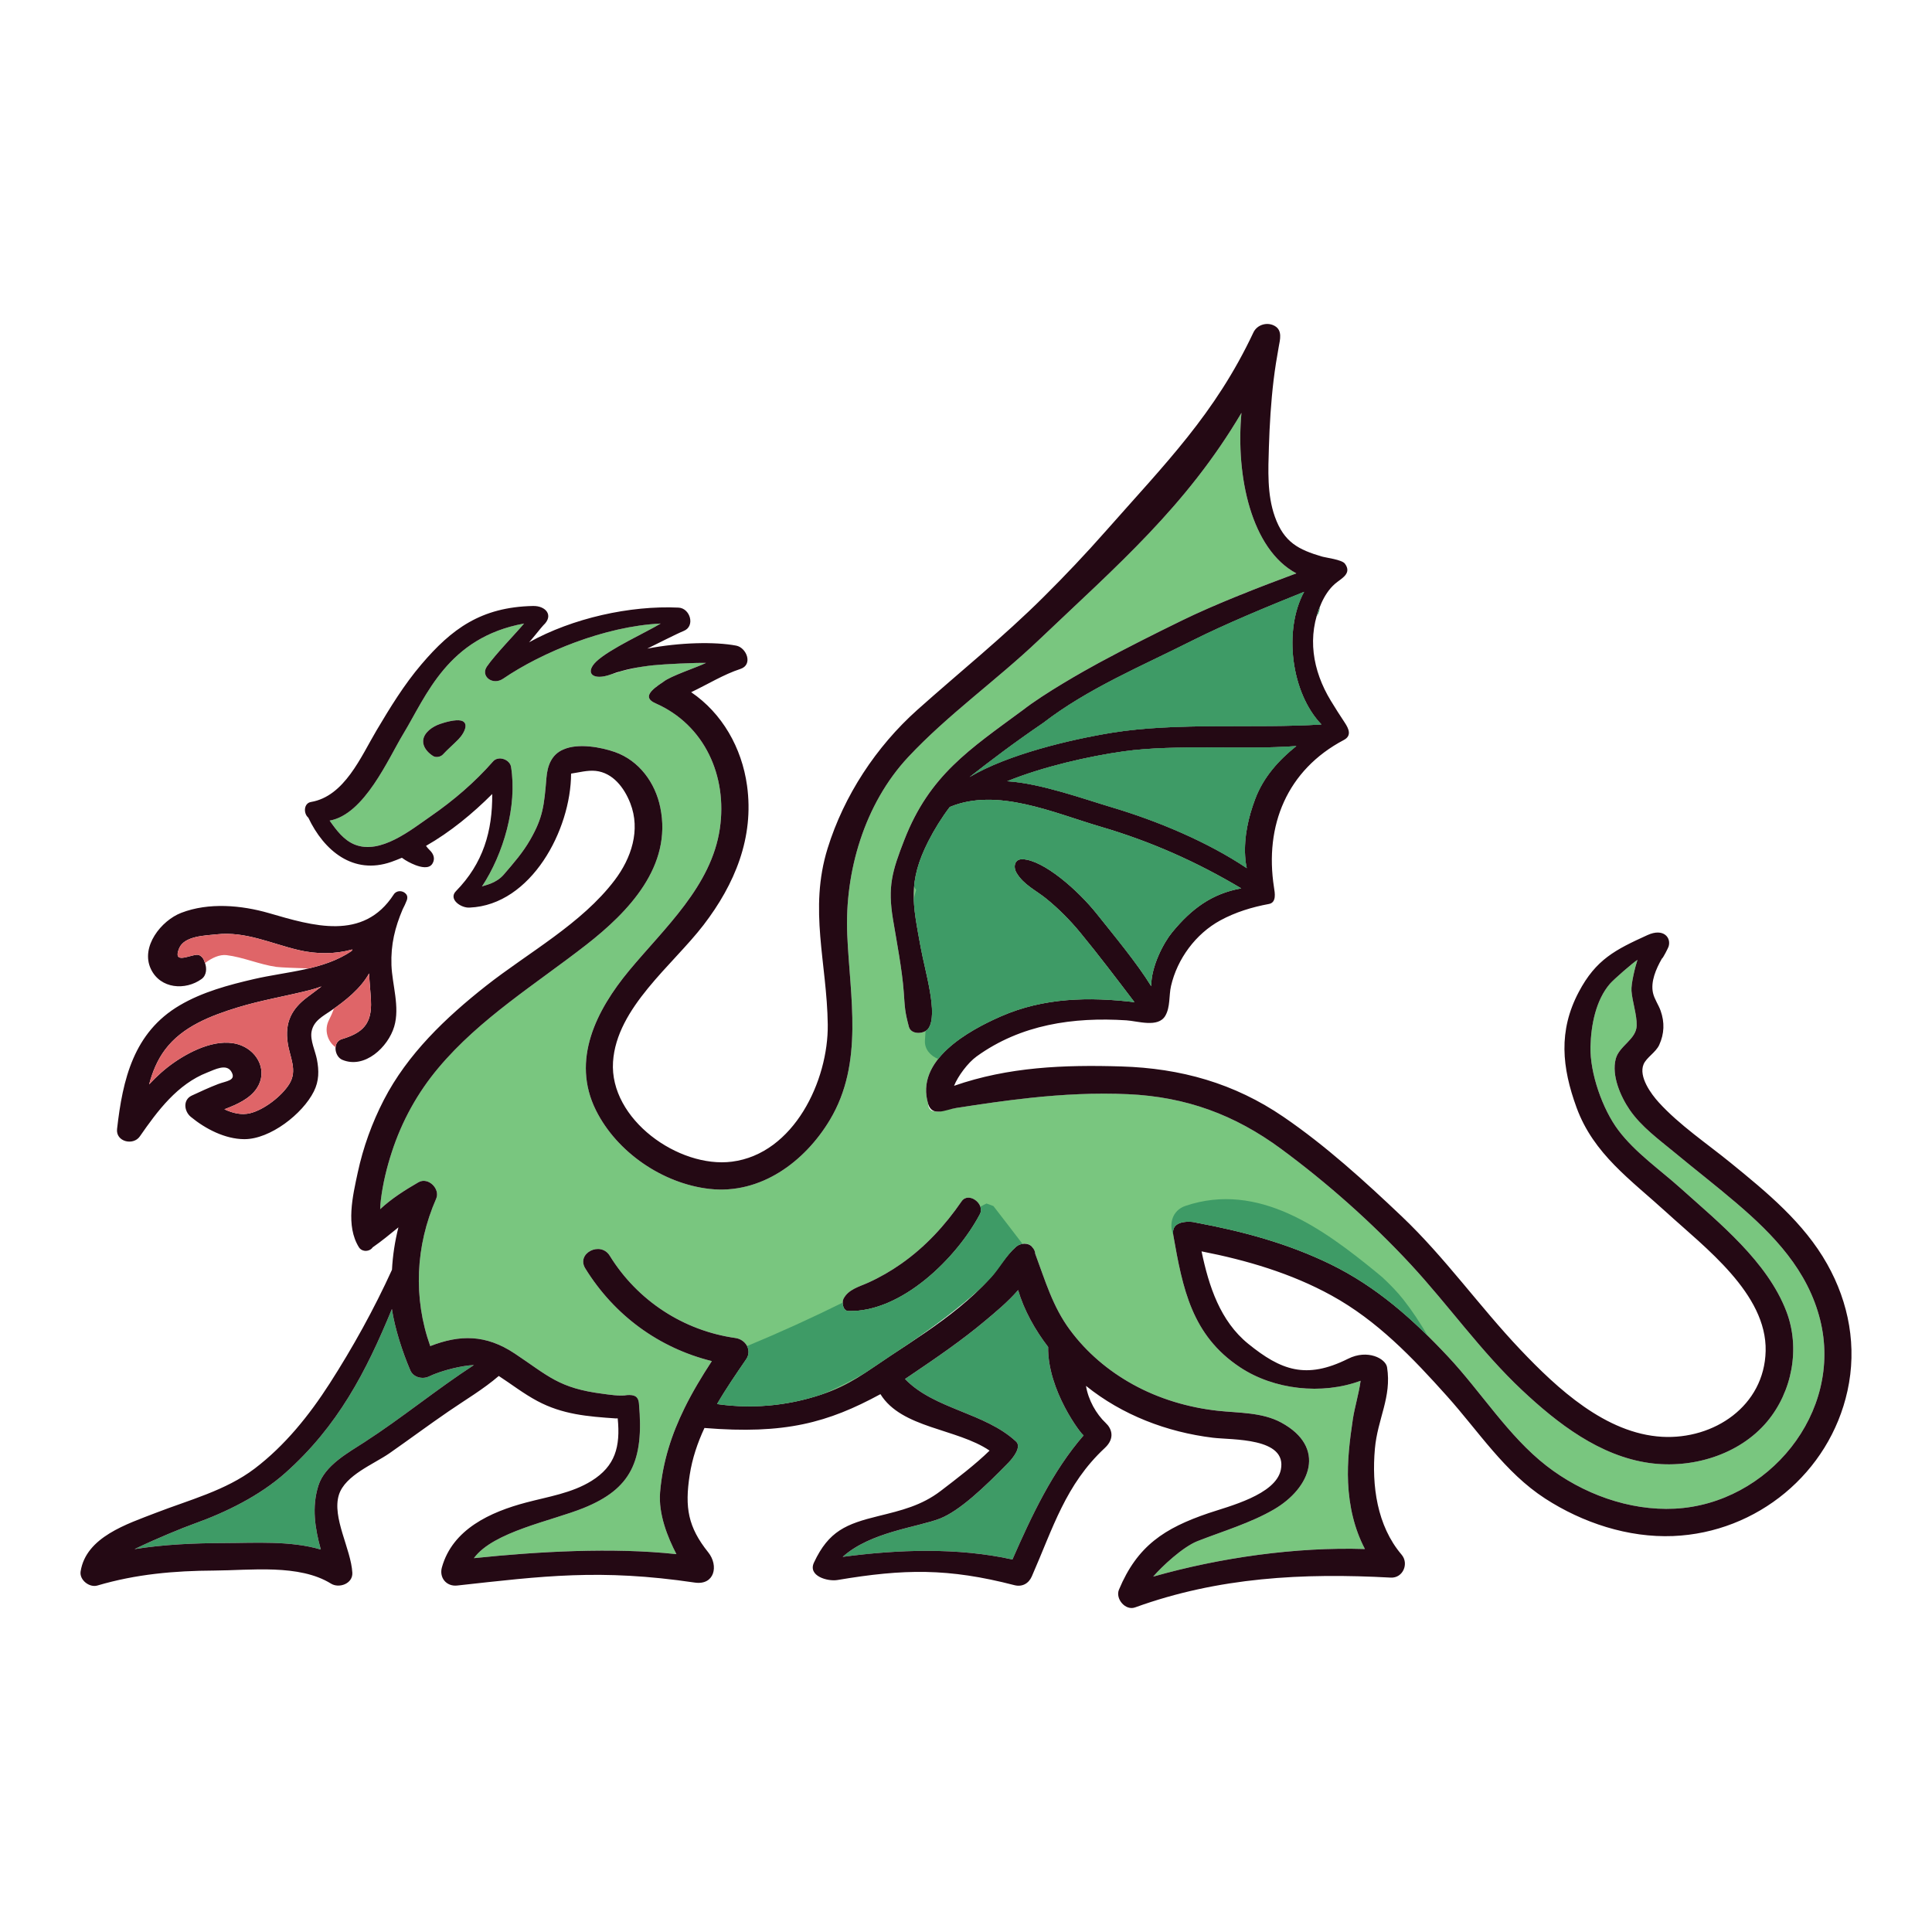 <?xml version="1.0" encoding="utf-8"?>
<!-- Designed by Vexels.com - 2020 All Rights Reserved - https://vexels.com/terms-and-conditions/  -->
<svg version="1.1" id="Capa_1" xmlns="http://www.w3.org/2000/svg" xmlns:xlink="http://www.w3.org/1999/xlink" x="0px" y="0px"
	 viewBox="0 0 1200 1200" enable-background="new 0 0 1200 1200" xml:space="preserve">
<g>
	<path fill="#3E9B66" d="M266.333,854.988c8.123-3.87,20.701-6.824,28.009-7.13c-23.273,15.15-44.688,32.847-67.91,47.845
		c-10.389,6.722-24.725,14.514-28.671,27.016c-4.252,13.444-2.088,26.711,1.502,39.722c-19.072-5.627-40.894-4.049-60.067-4.023
		c-18.919,0.051-37.329,0.866-55.637,3.768c13.343-6.468,30.352-13.419,37.125-15.812c19.708-7.053,40.639-17.366,56.477-31.447
		c32.669-29.079,50.187-62.766,66.255-101.877c1.782,11.917,6.544,26.711,11.458,38.144
		C256.708,855.497,262.386,856.872,266.333,854.988z"/>
	<path fill="#79C67F" d="M1130.52,819.772c14.438,57.674-32.313,114.329-90.292,117.282c-28.391,1.426-57.444-9.319-79.725-26.66
		c-23.681-18.41-40.69-46.037-61.188-67.884c-21.694-23.146-44.255-43.287-72.977-57.317
		c-26.431-12.884-54.593-20.472-83.366-25.794c-0.051-0.356-16.143-3.081-14.234,7.741c5.831,33.127,11.433,62.206,41.479,82.093
		c21.032,13.954,50.824,17.289,74.887,8.377c-1.12,8.097-3.743,16.678-4.813,23.732c-1.961,13.113-3.59,26.303-2.979,39.595
		c0.688,14.641,3.87,28.62,10.465,41.174c-42.956-1.375-90.266,5.398-131.516,17.137c5.347-6.238,18.384-18.435,27.5-22.026
		c15.583-6.111,33.025-11.255,47.59-19.759c22.713-13.292,32.771-38.5,4.482-53.88c-11.942-6.468-26.227-5.907-39.34-7.333
		c-18.435-2.012-36.819-7.486-53.039-16.5c-15.201-8.428-28.595-19.785-38.933-33.789c-10.771-14.565-15.329-30.657-21.516-47.208
		c-0.102-1.579-0.713-2.903-1.706-3.921c-1.604-2.292-4.38-2.826-6.85-2.088c-1.197,0.229-2.343,0.738-3.31,1.579
		c-6.264,5.5-10.032,13.266-15.762,19.428c-5.22,5.576-10.949,10.669-16.831,15.507c-14.31,11.815-29.792,22.509-45.273,32.72
		c-15.838,10.465-25.208,18.206-43.262,24.241c-16.806,5.602-38.958,9.523-64.625,5.856c5.525-9.549,11.866-18.741,18.053-27.78
		c3.921-5.704-0.433-12.375-6.595-13.241c-32.389-4.558-60.958-23.299-78.12-51.104c-5.729-9.294-21.007-1.528-15.201,7.868
		c18.079,29.257,45.833,49.449,78.604,57.572c-6.289,9.625-12.12,19.301-17.035,29.333c-7.894,16.093-13.495,33.051-15.1,52.046
		c-1.146,13.674,4.711,28.086,10.134,38.525c-39.391-4.303-86.243-1.63-125.787,2.495c11.968-16.424,48.303-23.12,68.164-31.167
		c29.308-11.866,37.583-28.951,34.35-64.956c-0.433-4.889-3.488-5.398-7.359-5.169c-4.431,0.84-11.407-0.331-14.972-0.789
		c-27.525-3.488-33.917-11.127-54.873-25.056c-17.977-11.942-34.146-11.713-52.428-4.583c-10.644-29.919-9.192-62.206,3.692-91.565
		c2.674-6.06-4.94-13.648-10.975-10.211c-8.301,4.787-16.755,10.134-23.808,16.729c0.076-1.986,0.204-3.972,0.458-5.958
		c1.222-10.007,3.616-19.861,6.748-29.435c6.238-19.25,15.991-36.921,29.028-52.428c25.718-30.632,60.475-52.021,91.718-76.338
		c26.405-20.574,53.523-48.889,46.037-85.352c-3.132-15.38-13.139-29.104-28.213-34.426c-8.454-2.979-22.713-5.678-31.931-1.604
		c-7.715,3.208-9.981,10.593-10.567,17.519c-1.451,17.595-2.215,24.775-10.007,38.424c-4.685,8.199-10.236,14.463-16.424,21.694
		c-5.016,5.856-12.044,6.646-13.648,7.512c13.419-20.294,22.025-49.958,18.079-74.326c-0.764-4.711-7.919-7.079-11.127-3.412
		c-11.382,12.986-24.546,24.241-38.704,34.044c-12.299,8.505-31.294,24.063-47.285,17.62c-6.773-2.75-11.28-8.81-15.558-14.87
		c21.618-3.819,36.361-38.347,45.757-53.88c14.361-23.706,27.551-59.838,75.014-68.521c-5.424,6.442-18.079,19.403-23.095,26.711
		c-4.125,5.984,3.565,11.993,10.109,7.537c23.961-16.322,63.072-32.593,97.854-34.248c-8.683,5.296-32.007,15.863-40.079,23.655
		c-7.13,6.875-2.419,12.197,9.396,7.868c1.604-0.586,3.972-0.764,5.373-1.757c10.287-2.19,10.16-2.725,20.752-3.845
		c6.391-0.688,26.303-1.655,32.669-1.451c-5.424,2.674-22.127,8.148-26.431,11.713c-7.792,5.118-13.088,9.778-4.889,13.368
		c30.632,13.47,44.688,45.35,39.951,77.738c-5.22,35.826-34.4,61.773-56.35,88.255c-20.319,24.521-36.183,55.535-20.625,86.778
		c13.037,26.176,41.606,45.579,70.507,48.838c31.676,3.565,59.125-16.704,74.81-42.88c21.211-35.419,12.426-76.262,10.771-115.093
		c-1.655-38.933,10.644-81.15,37.914-110.306c24.699-26.38,54.796-47.667,80.998-72.569c48.813-46.444,91.59-83.06,125.94-141.167
		c-3.616,39.315,6.086,84.766,34.095,99.687c-22.153,8.174-50.442,19.174-71.093,29.282c-17.366,8.479-34.63,17.162-51.639,26.354
		c-9.65,5.22-33.866,18.944-47.208,29.333c-33.051,24.393-57.852,40.333-73.512,80.488c-7.664,19.632-10.44,29.079-7.079,49.475
		c2.241,13.419,5.678,31.37,6.671,44.942c0.738,10.109,0.611,11.968,3.208,21.771c1.375,5.118,9.6,4.583,12.069,1.095
		c6.315-8.912-1.961-35.139-4.813-50.85c-4.813-26.507-8.148-40.028,4.889-65.618c3.718-7.282,8.174-14.463,13.241-21.16
		c29.359-12.273,64.37,3.641,93.857,12.299c31.09,9.116,59.66,21.847,87.16,38.245c-18.053,3.234-30.759,12.502-42.931,27.347
		c-5.169,6.289-12.986,20.88-12.986,33.382c-8.887-14.463-23.324-31.778-33.764-44.891c-11.713-14.718-33.025-33.407-46.062-33.942
		c-5.067-0.229-6.035,4.762-3.794,8.505c4.38,7.41,12.146,10.873,18.588,16.118c7.588,6.188,14.667,13.317,20.905,20.88
		c11.586,14.081,22.662,28.722,33.738,43.287c-28.137-3.387-56.349-2.826-82.882,8.785c-20.396,8.912-53.549,27.347-45.222,54.465
		c0,2.394,1.35,4.609,4.1,4.507c1.681,0.611,3.463,0.484,4.736-0.688c38.602-6.086,75.982-11.713,115.322-9.905
		c35.852,1.63,66.153,12.681,94.977,33.942c28.595,21.083,56.324,45.655,80.488,71.704c23.681,25.565,43.72,54.236,69.208,78.171
		c22.127,20.778,48.303,40.97,79.19,45.273c26.252,3.667,55.636-4.991,73.002-25.667c15.634-18.639,20.752-45.706,11.993-68.546
		c-11.84-30.938-41.632-54.873-65.593-76.389c-12.859-11.56-28.238-22.153-38.729-36.081c-9.854-13.037-17.722-35.47-17.34-51.868
		c0.331-13.597,3.361-29.028,12.095-39.137c2.47-2.826,14.005-12.884,17.086-14.845c-1.324,3.896-4.074,14.896-3.718,19.301
		c0.535,6.748,3.387,14.87,3.234,21.44c-0.178,8.683-10.873,12.604-13.012,20.752c-2.699,10.313,2.928,23.248,8.606,31.574
		c7.232,10.567,18.181,18.512,27.958,26.583c12.681,10.516,25.718,20.6,38.245,31.294
		C1101.772,767.064,1122.856,789.064,1130.52,819.772z M608.631,754.154c3.387-6.391-7.053-14.234-11.356-7.995
		c-10.287,14.972-22.586,28.315-37.507,38.78c-6.417,4.507-13.241,8.454-20.396,11.688c-5.678,2.597-12.4,4.15-15.456,10.058
		c-1.171,2.266-0.382,7.512,2.954,7.613C559.946,815.265,594.245,781.349,608.631,754.154z M284.768,459.166
		c4.278-4.405,7.843-12.426-1.528-11.764c-4.583,0.331-10.262,2.292-11.738,2.979c-2.394,1.095-4.685,2.546-6.391,4.532
		c-4.736,5.5-1.477,11.229,3.845,14.641c1.757,1.146,4.711,0.611,6.111-0.891C278.148,465.328,281.611,462.425,284.768,459.166z"/>
	<path fill="#3E9B66" d="M809.992,367.601c-12.986,23.986-8.021,62.843,10.771,82.373c-40.868,2.623-89.375-1.451-129.963,5.118
		c-26.023,4.227-64.829,13.444-88.586,27.551c13.292-10.389,27.449-21.16,45.757-33.637c13.877-10.72,29.206-19.53,44.917-27.653
		c15.711-8.097,31.829-15.481,47.361-23.324C761.104,387.539,787.712,376.564,809.992,367.601z"/>
	<path fill="#3E9B66" d="M805.18,463.393c-10.694,8.581-20.421,19.097-25.59,32.975c-4.176,11.127-6.951,23.451-6.213,35.419
		c0.153,2.775,0.509,5.194,1.019,7.435c-24.521-16.424-55.535-29.384-84.232-37.914c-16.78-4.991-43.974-14.819-64.574-16.067
		c22.076-8.988,50.544-15.507,72.366-18.563C730.395,462.145,772.536,465.888,805.18,463.393z"/>
	<path fill="#3E9B66" d="M651.027,836.629c-0.433,26.914,20.599,54.44,22.051,54.898c-19.301,22.153-32.44,50.213-44.229,77.102
		c-34.299-7.563-70.965-6.213-105.442-1.63c17.264-15.583,46.775-18.41,60.5-23.833c12.018-4.736,27.347-19.174,42.421-34.655
		c3.005-3.081,8.301-9.829,4.762-13.139c-19.428-18.053-50.824-19.988-68.979-38.857c1.12-0.738,2.215-1.477,3.285-2.215
		c15.813-10.694,31.778-21.567,46.419-33.866c6.162-5.169,14.183-11.738,20.549-19.148
		C636.08,813.865,642.854,825.96,651.027,836.629z"/>
	<path fill="#240914" d="M1134.849,785.066c13.648,24.19,18.639,51.613,12.655,78.808c-11.204,51.002-56.171,88.076-108.319,90.19
		c-27.882,1.12-56.146-8.199-79.444-23.273c-25.106-16.271-41.301-41.683-60.958-63.606c-21.465-23.961-43.363-46.928-71.806-62.563
		c-24.979-13.75-52.734-21.924-80.667-27.373c4.507,21.593,11.535,43.262,29.028,57.444c20.167,16.322,35.775,22.331,61.951,9.268
		c12.222-6.137,23.4-0.076,24.241,5.271c2.954,18.715-5.907,31.88-7.563,50.646c-2.012,22.764,1.248,47.718,16.576,65.745
		c4.736,5.551,0.84,14.692-6.748,14.259c-54.567-2.979-106.995-0.255-158.787,18.512c-6.035,2.164-12.35-5.398-10.007-11.025
		c11.407-27.271,28.238-38.194,55.611-47.514c12.451-4.227,41.81-11.407,44.942-26.991c4.074-20.141-30.479-18.41-42.192-19.861
		c-28.62-3.488-56.35-14.106-78.833-32.211c1.4,8.708,6.289,17.442,12.324,23.12c3.488,3.259,5.984,9.294-0.637,15.456
		c-24.444,22.738-32.16,49.729-45.35,79.775c-1.961,4.456-6.009,6.671-10.822,5.424c-41.148-10.643-68.521-10.16-109.949-3.183
		c-6.035,0.993-18.435-2.47-14.539-10.822c9.192-19.683,20.09-24.012,40.079-28.926c14.132-3.488,26.685-6.442,38.678-15.609
		c9.752-7.461,21.567-16.449,30.326-25.03c-20.345-13.826-54.643-13.801-67.782-35.063c-32.618,17.697-59.303,25.106-109.312,21.007
		c-4.303,9.243-7.588,18.919-9.167,29.206c-3.132,20.167-1.044,32.363,11.509,48.023c6.671,8.352,3.896,20.6-8.377,18.792
		c-58.845-8.683-94.289-4.023-147.532,1.833c-6.722,0.738-11.306-4.889-9.498-11.306c6.646-23.757,30.225-34.4,52.25-40.232
		c13.674-3.641,28.442-5.831,40.664-13.444c14.743-9.167,18.028-21.185,16.271-38.856c-0.382,0.025-0.764,0.076-1.171,0.051
		c-17.595-1.197-33.153-2.47-48.762-10.822c-8.454-4.507-15.94-10.338-23.935-15.558c-9.549,8.25-20.905,14.921-31.192,22
		c-12.375,8.479-24.419,17.442-36.718,26.023c-9.676,6.722-27.5,13.623-31.37,25.743c-4.481,14.132,7.537,33.764,8.326,48.481
		c0.356,6.773-8.199,9.854-13.241,6.748c-19.81-12.299-50.06-8.25-72.468-8.123c-24.903,0.127-48.66,2.215-72.646,9.294
		c-4.94,1.451-11.255-3.438-10.414-8.759c3.361-21.414,28.977-29.486,46.674-36.361c20.467-7.951,43.388-13.824,61.369-27.471
		c18.799-14.267,33.897-33.068,46.594-52.814c14.285-22.229,27.704-46.419,38.755-70.711c0.458-8.836,1.808-17.671,3.998-26.354
		c-5.22,4.252-10.414,8.556-15.991,12.426c-1.044,1.553-2.903,2.266-4.66,2.164c-0.229-0.025-0.458-0.025-0.662-0.076
		c-1.273-0.229-2.444-0.917-3.183-2.088c-8.352-13.343-3.896-31.88-0.764-46.47c3.361-15.634,8.836-30.785,16.169-45.018
		c14.743-28.595,38.449-51.155,63.428-70.863c26.38-20.778,59.456-38.602,79.979-65.694c10.338-13.623,16.22-31.116,9.727-47.769
		c-3.794-9.752-10.873-18.97-21.491-20.116c-5.042-0.535-10.414,0.968-15.303,1.681c-0.076,34.935-24.75,81.532-62.894,83.213
		c-5.424,0.458-13.495-5.194-8.632-10.185c16.933-17.264,22.738-37.303,22.535-60.347c-12.171,12.171-26.049,23.604-41.123,32.211
		c0.713,0.942,1.426,1.833,2.292,2.648c2.47,2.343,3.565,5.424,1.655,8.454c-2.19,3.488-7.512,1.986-10.567,0.815
		c-2.877-1.146-5.806-2.623-8.352-4.532c-2.164,0.917-4.38,1.782-6.595,2.572c-23.604,8.225-41.785-6.9-51.537-27.5
		c-3.081-2.546-2.928-8.937,1.681-9.727c20.829-3.539,30.963-28.06,40.715-44.484c8.454-14.234,17.086-28.366,27.856-40.995
		c18.664-21.924,36.921-35.572,69.31-36.259c7.919-0.178,13.088,5.882,6.417,11.993c-0.815,0.738-8.046,9.931-8.912,10.593
		c26.991-15.023,62.843-22.993,92.914-21.567c7.181,0.356,10.542,11.56,3.183,14.488c-4.431,1.782-18.384,8.912-22.637,10.975
		c20.319-3.896,42.014-4.354,55.229-1.859c6.442,1.222,10.669,11.866,2.623,14.488c-10.338,3.361-20.396,9.6-30.581,14.437
		c19.225,13.063,31.447,34.451,34.706,58.005c4.481,32.287-7.613,61.289-26.991,86.549c-19.199,25.03-54.083,51.384-56.248,85.097
		c-2.266,35.597,40.715,66.153,73.843,61.951c38.576-4.914,59.965-50.442,59.532-85.174c-0.484-38.271-11.891-71.373-0.102-109.389
		c10.185-32.847,30.174-63.225,55.764-86.09c26.227-23.426,53.447-45.248,78.4-70.1c13.394-13.292,26.354-26.991,38.831-41.148
		c36.896-41.836,67.681-72.544,91.488-123.139c2.317-4.914,8.708-6.748,13.368-3.972c4.711,2.775,3.183,8.454,2.368,12.833
		c-1.248,6.85-2.343,13.725-3.183,20.625c-1.655,13.801-2.495,27.704-2.928,41.581c-0.433,14.387-1.197,29.588,3.692,43.338
		c5.729,16.144,14.972,20.523,29.053,24.725c2.725,0.815,12.579,1.935,14.463,4.481c4.609,6.238-2.343,9.192-6.162,12.502
		c-3.743,3.259-6.468,7.562-8.479,12.069c-9.138,20.473-5.463,41.854,5.831,60.475c2.826,4.66,5.755,9.243,8.734,13.725
		c2.47,3.743,4.456,8.071-0.61,10.745c-35.279,18.618-49.359,53.136-43.364,91.565c0.535,3.387,1.681,9.396-3.157,10.287
		c-10.454,1.926-20.843,5.104-30.205,10.205c-15.297,8.334-26.725,23.91-30.601,40.747c-1.375,5.984-0.357,13.113-3.59,18.563
		c-4.481,7.512-17.009,3.208-24.164,2.75c-33.021-2.115-65.539,2.601-92.962,22.405c-5.51,3.979-11.632,12.264-14.038,18.271
		c33.773-11.773,68.383-13.122,103.868-12.03c36.896,1.12,70.176,10.414,100.782,31.345c26.201,17.9,50.468,39.977,73.435,61.799
		c26.914,25.565,48.201,55.917,73.69,82.78c22.891,24.113,52.963,52.123,87.975,54.109c32.262,1.808,63.581-19.174,64.345-53.319
		c0.789-35.572-37.863-64.345-61.544-86.014c-22.051-20.167-45.324-36.183-55.917-65.185c-9.09-24.928-11.382-47.59,1.35-71.704
		c10.72-20.319,22.738-26.303,42.752-35.419c9.982-4.532,14.87,1.681,13.037,7.232c-0.255,0.764-3.387,7.104-4.125,7.41
		c-3.667,6.391-7.079,14.285-5.526,21.313c0.866,3.845,3.463,7.41,4.736,11.051c2.546,7.206,2.317,14.234-0.866,21.236
		c-2.139,4.66-7.893,7.766-9.701,11.993c-3.285,7.715,4.787,18.639,9.421,23.706c12.833,14.107,29.868,25.514,44.636,37.532
		C1097.418,740.557,1120.411,759.425,1134.849,785.066z M1040.229,937.055c57.979-2.954,104.729-59.609,90.292-117.282
		c-7.664-30.708-28.748-52.708-52.148-72.646c-12.528-10.694-25.565-20.778-38.245-31.294c-9.778-8.072-20.727-16.016-27.958-26.583
		c-5.678-8.326-11.306-21.262-8.606-31.574c2.139-8.148,12.833-12.069,13.012-20.752c0.153-6.569-2.699-14.692-3.234-21.44
		c-0.357-4.405,2.393-15.405,3.718-19.301c-3.081,1.961-14.616,12.019-17.086,14.845c-8.734,10.109-11.764,25.539-12.095,39.137
		c-0.382,16.398,7.486,38.831,17.34,51.868c10.491,13.928,25.87,24.521,38.729,36.081c23.961,21.516,53.752,45.451,65.593,76.389
		c8.759,22.84,3.641,49.907-11.993,68.546c-17.366,20.676-46.75,29.333-73.002,25.667c-30.887-4.303-57.063-24.495-79.19-45.273
		c-25.488-23.935-45.528-52.607-69.208-78.171c-24.164-26.049-51.893-50.62-80.488-71.704
		c-28.824-21.262-59.125-32.313-94.977-33.942c-20.301-0.923-40.625,0.139-60.818,2.293c-15.404,1.643-30.734,3.908-46.039,6.285
		c-6.35,0.986-14.759,5.784-17.3-2.492c-8.326-27.118,24.826-45.553,45.222-54.465c26.532-11.611,54.745-12.171,82.882-8.785
		c-11.076-14.565-22.153-29.206-33.738-43.287c-6.238-7.563-13.317-14.692-20.905-20.88c-6.442-5.245-14.208-8.708-18.588-16.118
		c-2.241-3.743-1.273-8.734,3.794-8.505c13.037,0.535,34.349,19.225,46.062,33.942c10.44,13.113,24.877,30.428,33.764,44.891
		c0-12.502,7.817-27.093,12.986-33.382c12.171-14.845,24.877-24.113,42.931-27.347c-27.5-16.398-56.069-29.13-87.16-38.245
		c-29.486-8.657-64.498-24.572-93.857-12.299c-5.067,6.697-9.523,13.877-13.241,21.16c-13.037,25.59-9.701,39.111-4.889,65.618
		c2.852,15.711,11.127,41.938,4.813,50.85c-2.47,3.488-10.694,4.023-12.069-1.095c-2.597-9.803-2.47-11.662-3.208-21.771
		c-0.993-13.572-4.431-31.523-6.671-44.942c-3.361-20.396-0.586-29.843,7.079-49.475c15.66-40.155,40.461-56.095,73.512-80.488
		c13.343-10.389,37.558-24.113,47.208-29.333c17.009-9.192,34.273-17.875,51.639-26.354c20.65-10.109,48.94-21.109,71.093-29.282
		c-28.009-14.921-37.711-60.373-34.095-99.687c-34.35,58.106-77.127,94.722-125.94,141.167
		c-26.201,24.903-56.299,46.19-80.998,72.569c-27.271,29.155-39.569,71.373-37.914,110.306
		c1.655,38.831,10.44,79.674-10.771,115.093c-15.685,26.176-43.134,46.444-74.81,42.88c-28.9-3.259-57.47-22.662-70.507-48.838
		c-15.558-31.243,0.306-62.257,20.625-86.778c21.949-26.482,51.13-52.428,56.35-88.255c4.736-32.389-9.319-64.268-39.951-77.738
		c-8.199-3.59-2.903-8.25,4.889-13.368c4.303-3.565,21.007-9.039,26.431-11.713c-6.364-0.204-26.266,0.763-32.663,1.451
		c-8.833,0.949-17.766,2.538-26.131,5.602c-11.815,4.329-16.525-0.993-9.396-7.868c8.072-7.792,31.396-18.359,40.079-23.655
		c-34.782,1.655-73.893,17.926-97.854,34.248c-6.544,4.456-14.234-1.553-10.109-7.537c5.016-7.308,17.671-20.269,23.095-26.711
		c-47.463,8.683-60.653,44.815-75.014,68.521c-9.396,15.532-24.139,50.06-45.757,53.88c4.278,6.06,8.785,12.12,15.558,14.87
		c15.991,6.442,34.986-9.116,47.285-17.62c14.157-9.803,27.322-21.058,38.704-34.044c3.208-3.667,10.363-1.299,11.127,3.412
		c3.947,24.368-4.66,54.032-18.079,74.326c1.604-0.866,8.632-1.655,13.648-7.512c6.188-7.232,11.738-13.495,16.424-21.694
		c7.792-13.648,8.556-20.829,10.007-38.424c0.586-6.926,2.852-14.31,10.567-17.519c9.218-4.074,23.477-1.375,31.931,1.604
		c15.074,5.322,25.081,19.046,28.213,34.426c7.486,36.463-19.632,64.778-46.037,85.352c-31.243,24.317-66,45.706-91.718,76.338
		c-13.037,15.507-22.789,33.178-29.028,52.428c-3.132,9.574-5.525,19.428-6.748,29.435c-0.255,1.986-0.382,3.972-0.458,5.958
		c7.053-6.595,15.507-11.942,23.808-16.729c6.035-3.438,13.648,4.15,10.975,10.211c-12.884,29.359-14.336,61.646-3.692,91.565
		c18.282-7.13,34.451-7.359,52.428,4.583c20.956,13.928,27.347,21.567,54.873,25.056c3.565,0.458,10.542,1.63,14.972,0.789
		c3.87-0.229,6.926,0.28,7.359,5.169c3.234,36.005-5.042,53.09-34.35,64.956c-19.861,8.046-56.197,14.743-68.164,31.167
		c39.544-4.125,86.396-6.799,125.787-2.495c-5.424-10.44-11.28-24.852-10.134-38.525c1.604-18.995,7.206-35.954,15.1-52.046
		c4.914-10.032,10.745-19.708,17.035-29.333c-32.771-8.123-60.525-28.315-78.604-57.572c-5.806-9.396,9.472-17.162,15.201-7.868
		c17.162,27.806,45.731,46.546,78.12,51.104c6.162,0.866,10.516,7.537,6.595,13.241c-6.188,9.039-12.528,18.232-18.053,27.78
		c25.667,3.667,47.819-0.255,64.625-5.856c18.053-6.035,27.424-13.775,43.262-24.241c14.487-9.555,29.118-18.989,42.554-30.01
		c6.694-5.491,13.094-11.364,18.897-17.796c5.715-6.334,9.993-14.21,16.414-19.848c2.611-2.292,7.843-2.801,10.16,0.509
		c0.993,1.019,1.604,2.343,1.706,3.921c6.188,16.551,10.745,32.643,21.516,47.208c10.338,14.005,23.731,25.361,38.933,33.789
		c16.22,9.014,34.604,14.488,53.039,16.5c13.113,1.426,27.398,0.866,39.34,7.333c28.289,15.38,18.231,40.588-4.482,53.88
		c-14.565,8.505-32.007,13.648-47.59,19.759c-9.116,3.59-22.153,15.787-27.5,22.026c41.25-11.738,88.56-18.512,131.516-17.137
		c-6.595-12.553-9.778-26.532-10.465-41.174c-0.611-13.292,1.019-26.482,2.979-39.595c1.069-7.053,3.692-15.634,4.813-23.732
		c-24.063,8.912-53.854,5.576-74.887-8.377c-30.046-19.887-35.648-48.965-41.479-82.093c-1.91-10.822,14.183-8.097,14.234-7.741
		c28.773,5.322,56.935,12.91,83.366,25.794c28.722,14.03,51.282,34.171,72.977,57.317c20.498,21.847,37.507,49.475,61.188,67.884
		C982.784,927.735,1011.837,938.481,1040.229,937.055z M820.763,449.974c-18.792-19.53-23.757-58.387-10.771-82.373
		c-22.28,8.963-48.889,19.938-69.743,30.428c-15.532,7.843-31.65,15.227-47.361,23.324c-15.711,8.123-31.039,16.933-44.917,27.653
		c-18.308,12.477-32.465,23.248-45.757,33.637c23.757-14.106,62.563-23.324,88.586-27.551
		C731.388,448.522,779.895,452.596,820.763,449.974z M779.59,496.367c5.169-13.877,14.896-24.393,25.59-32.975
		c-32.643,2.495-74.785-1.248-107.224,3.285c-21.822,3.056-50.289,9.574-72.366,18.563c20.6,1.248,47.794,11.076,64.574,16.067
		c28.697,8.53,59.711,21.491,84.232,37.914c-0.509-2.241-0.866-4.66-1.019-7.435C772.638,519.819,775.414,507.495,779.59,496.367z
		 M673.078,891.527c-1.451-0.458-22.484-27.984-22.051-54.898c-8.174-10.669-14.947-22.764-18.664-35.343
		c-6.366,7.41-14.387,13.979-20.549,19.148c-14.641,12.299-30.607,23.171-46.419,33.866c-1.069,0.738-2.164,1.477-3.285,2.215
		c18.155,18.868,49.551,20.803,68.979,38.857c3.539,3.31-1.757,10.058-4.762,13.139c-15.074,15.482-30.403,29.919-42.421,34.655
		c-13.725,5.424-43.236,8.25-60.5,23.833c34.477-4.583,71.143-5.933,105.442,1.63C640.638,941.74,653.777,913.68,673.078,891.527z
		 M294.342,847.858c-7.308,0.306-19.887,3.259-28.009,7.13c-3.947,1.884-9.625,0.509-11.458-3.794
		c-4.914-11.433-9.676-26.227-11.458-38.144c-16.067,39.111-33.586,72.799-66.255,101.877
		c-15.838,14.081-36.769,24.393-56.477,31.447c-6.773,2.393-23.782,9.345-37.125,15.812c18.308-2.903,36.718-3.718,55.637-3.768
		c19.174-0.025,40.995-1.604,60.067,4.023c-3.59-13.012-5.755-26.278-1.502-39.722c3.947-12.502,18.282-20.294,28.671-27.016
		C249.655,880.705,271.069,863.008,294.342,847.858z M271.502,450.381c-2.394,1.095-4.685,2.546-6.391,4.532
		c-4.736,5.5-1.477,11.229,3.845,14.641c1.757,1.146,4.711,0.611,6.111-0.891c3.081-3.336,6.544-6.238,9.701-9.498
		c4.278-4.405,7.843-12.426-1.528-11.764C278.657,447.733,272.979,449.694,271.502,450.381z M251.921,555.008
		c0.789,0.738,1.248,1.782,1.019,3.081c-0.051,0.357-0.127,0.738-0.28,1.12c-0.764,1.961-1.604,3.794-2.546,5.551
		c-4.787,11.28-7.435,21.847-6.977,34.681c0.458,12.299,5.347,25.947,1.706,38.194c-3.769,12.706-18.333,26.507-32.262,20.625
		c-4.889-2.063-6.137-11.076-0.28-12.833c12.782-3.845,18.843-9.243,18.104-23.935c-0.28-5.729-0.917-11.255-1.146-16.907
		c-5.296,9.549-14.794,17.035-23.604,23.095c-5.093,3.514-10.898,6.315-12.146,13.113c-0.968,5.373,2.343,12.018,3.336,17.238
		c1.35,6.977,1.35,13.394-1.91,19.887c-6.951,13.928-27.144,29.715-43.211,29.639c-11.942-0.051-24.164-6.391-33.204-13.852
		c-4.15-3.412-5.093-10.593,0.637-13.241c5.449-2.521,10.745-4.991,16.322-7.13c5.093-1.961,11.458-2.088,8.275-7.613
		c-3.081-5.347-10.363-1.375-14.947,0.407c-18.613,7.232-30.963,23.859-41.963,39.722c-4.1,5.907-15.023,3.31-14.132-4.609
		c3.488-30.836,10.287-59.991,38.933-76.822c14.106-8.301,30.352-12.655,46.19-16.322c20.319-4.685,42.905-5.449,60.602-17.417
		c0.127-0.306,0.28-0.637,0.433-0.968c-10.516,2.979-22.178,3.056-33.56,0.357c-16.958-4.023-33-11.738-50.824-9.727
		c-7.053,0.789-20.065,0.917-23.248,8.734c-4.023,9.905,5.984,4.303,11.076,3.947c1.91-0.127,3.692,1.706,4.329,3.31
		c0.204,0.535,0.407,1.069,0.611,1.604c1.299,3.31,1.146,7.843-2.063,10.16c-9.981,7.206-25.565,6.213-31.472-6.213
		c-6.595-13.826,6.468-30.148,18.868-34.91c17.035-6.569,37.354-4.762,54.44,0.178c27.144,7.868,58.641,17.62,77.535-11.586
		C246.344,552.819,250.087,553.073,251.921,555.008z M199.722,612.682c-2.317,0.84-4.736,1.63-7.333,2.292
		c-14.947,3.794-30.021,6.238-44.815,10.771c-16.525,5.093-34.197,11.789-44.968,26.125c-4.889,6.468-7.919,13.903-9.981,21.669
		c4.711-5.042,9.803-9.676,15.507-13.623c11.076-7.69,28.264-16.016,41.81-10.542c10.669,4.329,16.296,16.373,9.574,26.558
		c-4.303,6.493-12.222,10.058-20.141,13.063c5.144,2.419,10.669,3.743,15.965,2.444c8.657-2.113,19.606-10.567,24.317-18.104
		c5.322-8.505,0.356-16.551-0.942-25.438c-1.91-12.808,2.317-21.262,12.4-28.722C194.145,616.909,197.023,614.795,199.722,612.682z
		 M559.768,784.939c-6.417,4.507-13.241,8.454-20.396,11.688c-5.678,2.597-12.4,4.15-15.456,10.058
		c-1.171,2.266-0.382,7.512,2.954,7.613c33.076,0.968,67.375-32.949,81.762-60.143c3.387-6.391-7.053-14.234-11.356-7.995
		C586.988,761.131,574.689,774.474,559.768,784.939z"/>
	<g>
		<path fill="#3E9B66" d="M692.888,421.353c-15.71,8.123-31.039,16.933-44.916,27.653c-18.308,12.477-32.465,23.248-45.757,33.636
			c23.757-14.106,62.563-23.324,88.586-27.551c40.588-6.569,89.095-2.495,129.963-5.118c-18.792-19.53-23.757-58.387-10.771-82.373
			c-22.28,8.963-48.889,19.938-69.743,30.428C724.717,405.872,708.599,413.256,692.888,421.353z"/>
		<path fill="#3E9B66" d="M598.548,809.256c5.882-4.838,11.611-9.93,16.831-15.507c5.729-6.162,9.498-13.928,15.761-19.428
			c0.968-0.84,2.114-1.35,3.31-1.579c0.209-0.062,0.422-0.102,0.635-0.146c-5.996-7.844-11.995-15.685-18.052-23.482
			c-1.411-0.576-2.847-1.114-4.327-1.579c-1.289,0.597-2.531,1.286-3.76,2c0.499,1.482,0.495,3.091-0.315,4.62
			c-14.386,27.194-48.685,61.111-81.762,60.143c-2.413-0.074-3.477-2.835-3.446-5.217c-19.489,9.632-39.287,18.639-59.369,26.966
			c-0.012,0.005-0.021,0.012-0.033,0.017c1.266,2.453,1.328,5.454-0.58,8.23c-6.187,9.039-12.528,18.231-18.053,27.78
			c25.667,3.667,47.819-0.255,64.625-5.856c0.421-0.141,0.816-0.288,1.228-0.43c8.731-3.729,17.222-8.058,25.265-12.567
			c5.202-3.362,10.474-7.085,16.768-11.244C568.756,831.765,584.238,821.071,598.548,809.256z"/>
		<path fill="#3E9B66" d="M779.589,496.367c5.169-13.877,14.896-24.394,25.59-32.975c-32.643,2.495-74.785-1.248-107.224,3.285
			c-21.822,3.056-50.289,9.574-72.366,18.562c20.6,1.248,47.794,11.076,64.574,16.067c28.697,8.53,59.711,21.491,84.232,37.914
			c-0.51-2.241-0.866-4.66-1.019-7.435C772.691,519.343,775.224,508.002,779.589,496.367z"/>
		<path fill="#3E9B66" d="M621.745,631.245c26.532-11.611,54.745-12.171,82.882-8.785c-11.076-14.565-22.153-29.206-33.738-43.287
			c-6.238-7.563-13.317-14.692-20.905-20.88c-6.442-5.245-14.209-8.708-18.588-16.118c-2.24-3.743-1.273-8.734,3.794-8.505
			c13.037,0.535,34.349,19.225,46.063,33.942c10.426,13.096,24.836,30.38,33.725,44.831c0.015-0.022,0.029-0.045,0.044-0.068
			c0.053-12.474,7.83-26.986,12.981-33.254c12.171-14.845,24.877-24.113,42.931-27.347c-27.5-16.398-56.069-29.13-87.16-38.245
			c-29.486-8.657-64.498-24.572-93.857-12.299c-5.067,6.697-9.523,13.877-13.241,21.16c-5.598,10.989-8.164,19.75-8.904,28.271
			c0.352,0.737,0.772,1.436,1.26,2.083c-0.592,1.936-1.059,3.892-1.465,5.857c0.295,8.716,2.116,17.821,4.22,29.407
			c2.852,15.711,11.127,41.938,4.812,50.85c-0.426,0.602-1.031,1.109-1.736,1.521c-0.1,1.894-0.216,3.804-0.362,5.751
			c-0.412,5.504,3.44,9.71,8.219,11.595C592.384,645.533,609.396,636.64,621.745,631.245z"/>
		<path fill="#3E9B66" d="M863.19,830.723c-1.142-1.019-2.291-2.028-3.451-3.026C860.888,828.708,862.048,829.706,863.19,830.723z"
			/>
		<path fill="#3E9B66" d="M871.706,807.251c-3.978-5.049-8.463-9.582-13.132-13.929c-1.171-0.968-2.322-1.961-3.499-2.923
			c-33.303-27.206-73.38-56.662-118.725-41.416c-8.507,2.86-10.312,11.598-7.621,18.004c-1.719-10.63,14.196-7.943,14.246-7.589
			c28.773,5.322,56.935,12.91,83.366,25.794c23.222,11.344,42.395,26.724,60.361,44.416
			C882.17,821.824,877.253,814.293,871.706,807.251z"/>
		<path fill="#3E9B66" d="M817.855,382.849c0.119-0.179,0.251-0.346,0.366-0.528c0.99-1.56,1.494-3.536,1.629-5.519
			C819.075,378.768,818.412,380.787,817.855,382.849z"/>
	</g>
	<g>
		<path fill="#DF6568" d="M204.358,633.491c-3.235,6.208-0.926,13.42,4.076,16.97c0.203-2.257,1.396-4.292,3.867-5.033
			c12.782-3.845,18.842-9.243,18.104-23.935c-0.28-5.729-0.916-11.255-1.146-16.907c-4.942,8.908-13.535,16.004-21.819,21.839
			C206.573,628.811,205.566,631.172,204.358,633.491z"/>
		<path fill="#DF6568" d="M147.573,625.745c-16.525,5.093-34.197,11.789-44.967,26.125c-4.889,6.468-7.919,13.903-9.981,21.669
			c4.71-5.042,9.803-9.676,15.507-13.623c11.077-7.69,28.264-16.016,41.81-10.542c10.669,4.329,16.297,16.373,9.575,26.558
			c-4.304,6.493-12.223,10.058-20.142,13.063c5.144,2.419,10.669,3.743,15.965,2.444c8.657-2.113,19.606-10.567,24.317-18.104
			c5.322-8.505,0.356-16.551-0.942-25.438c-1.91-12.808,2.317-21.261,12.401-28.722c3.03-2.266,5.908-4.38,8.606-6.493
			c-2.317,0.84-4.736,1.63-7.333,2.292C177.441,618.768,162.368,621.212,147.573,625.745z"/>
		<path fill="#DF6568" d="M134.486,580.344c-7.053,0.789-20.065,0.917-23.248,8.734c-4.023,9.905,5.984,4.303,11.077,3.947
			c1.91-0.127,3.692,1.706,4.329,3.31c0.204,0.535,0.408,1.069,0.611,1.604c0.031,0.08,0.05,0.168,0.08,0.249
			c4.173-3.216,9.105-5.457,13.368-4.935c10.359,1.27,20.62,5.873,30.958,7.309c2.664,0.37,12.179,0.693,20.037,0.963
			c9.48-2.234,18.626-5.356,26.74-10.843c0.127-0.306,0.28-0.637,0.433-0.968c-10.516,2.979-22.178,3.055-33.56,0.356
			C168.351,586.048,152.31,578.332,134.486,580.344z"/>
	</g>
</g>
</svg>
